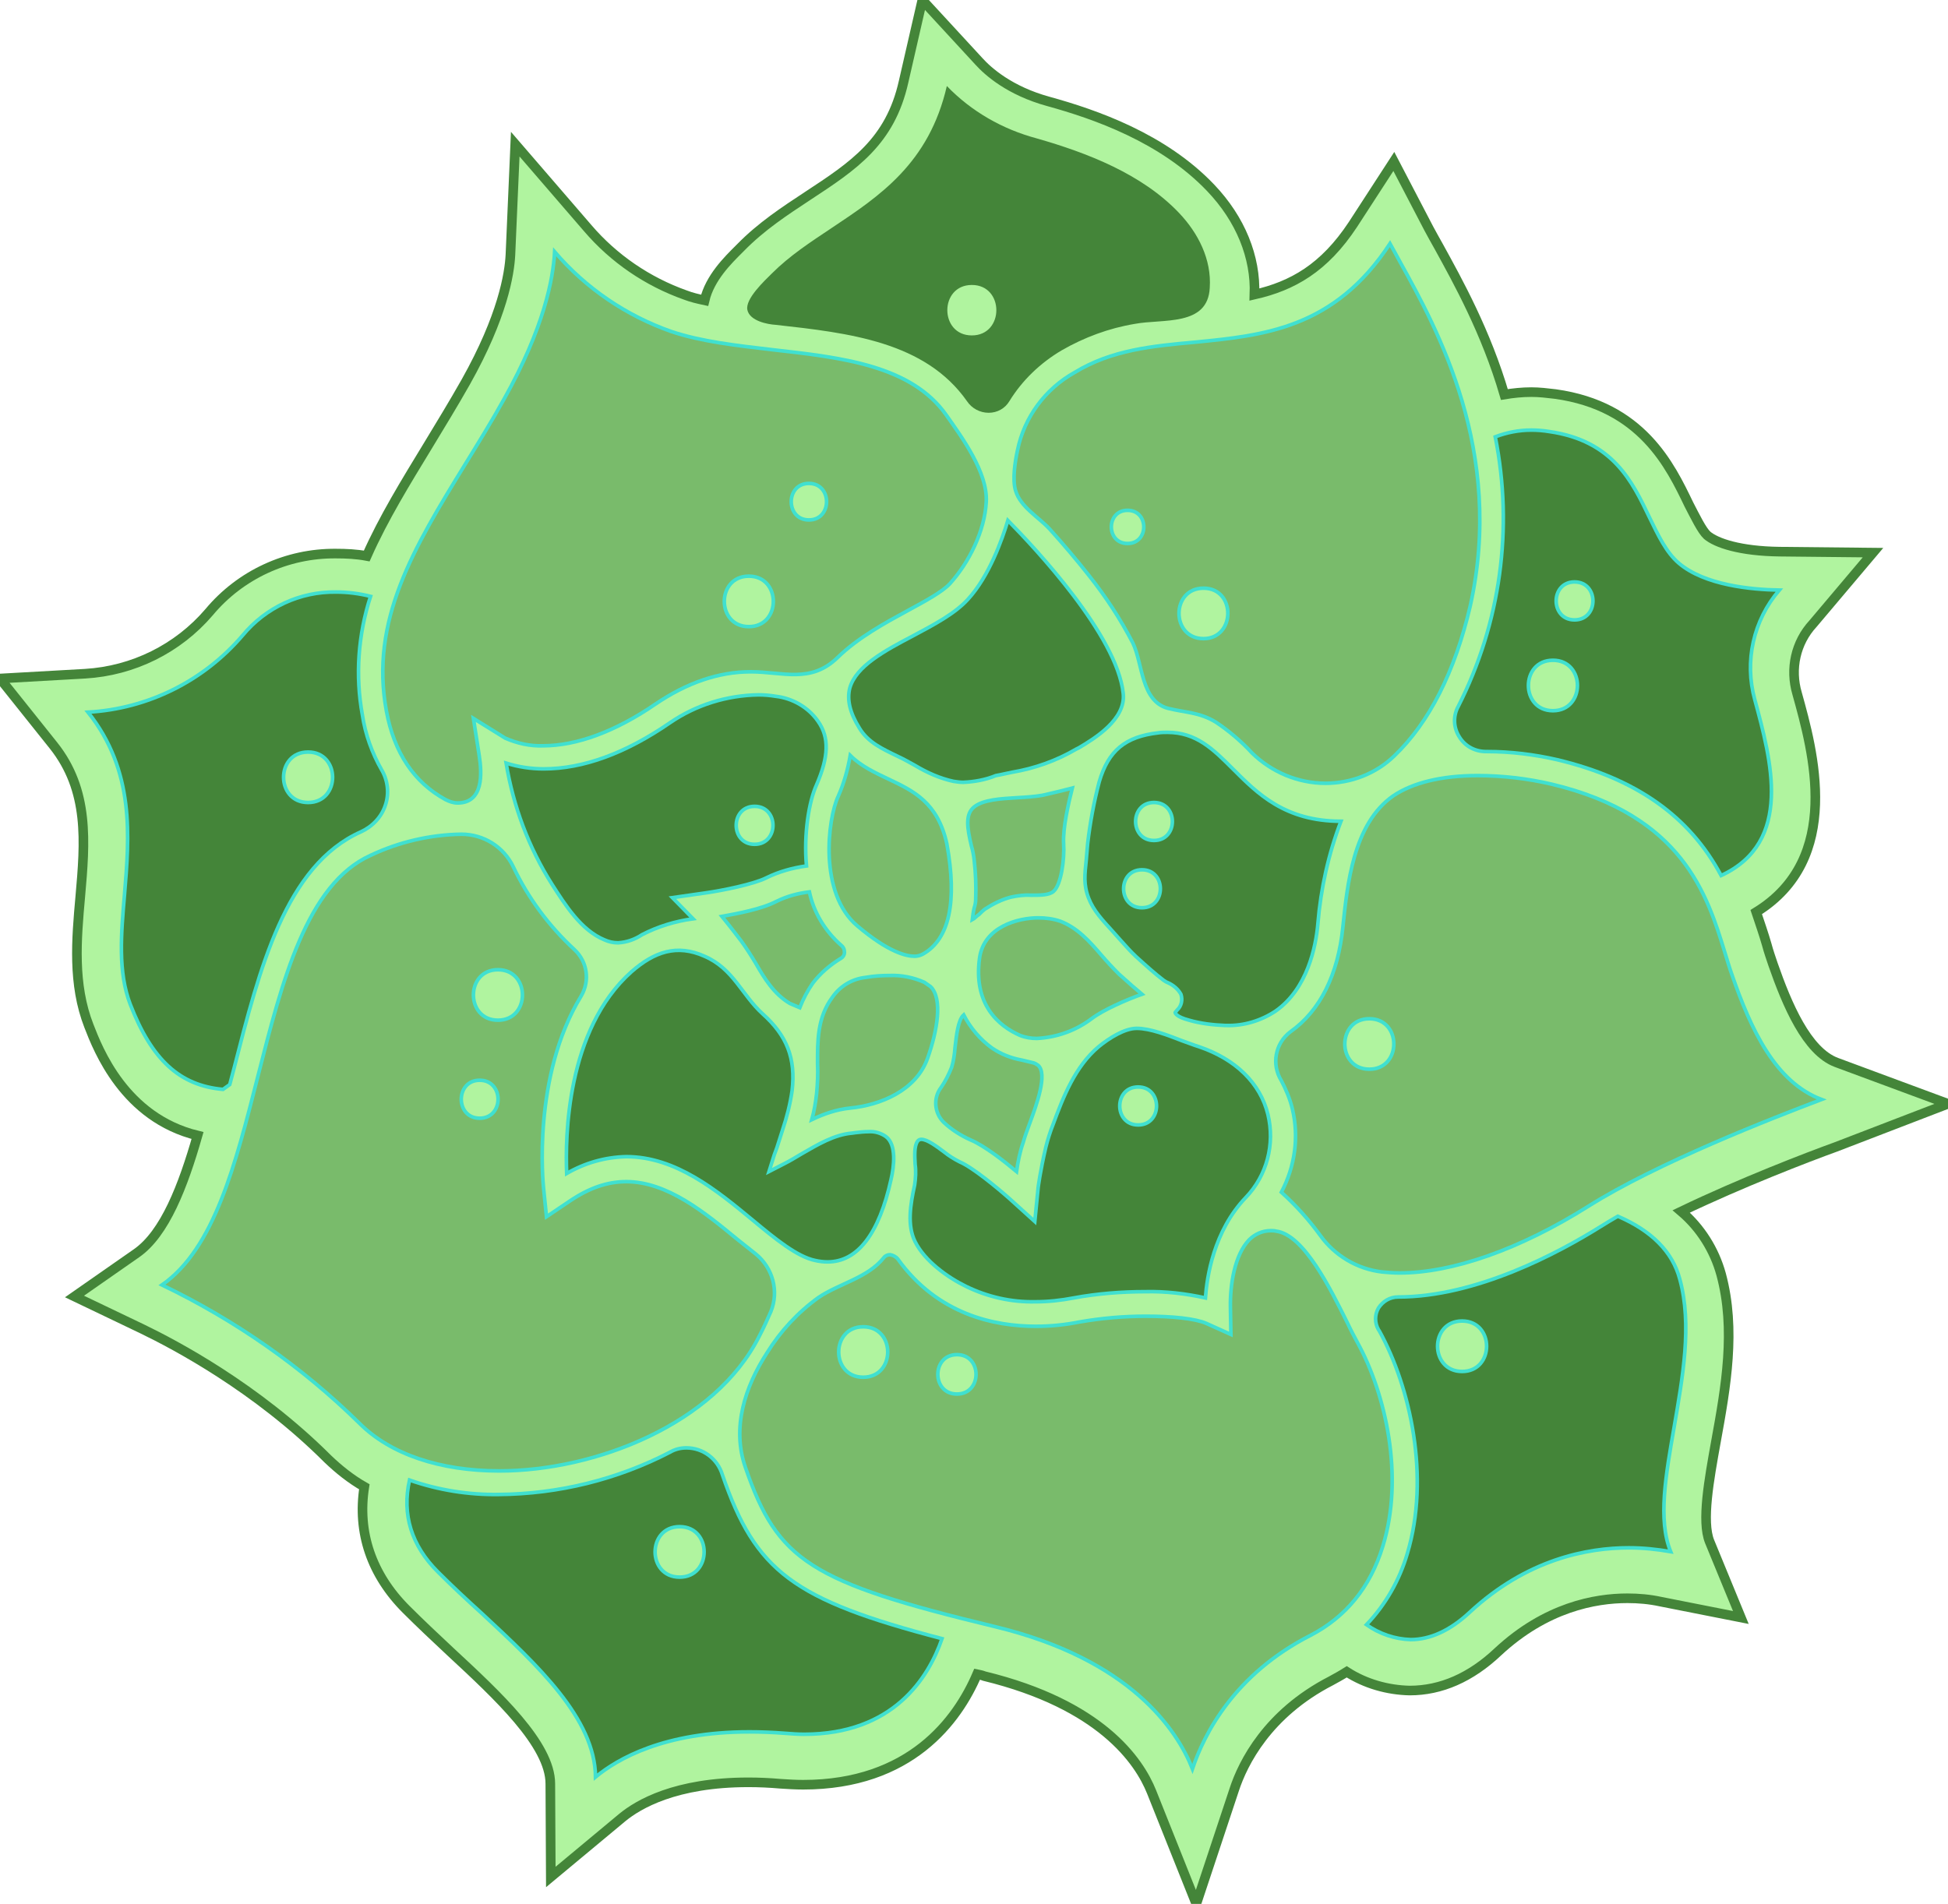 <?xml version="1.0" encoding="utf-8"?>
<!-- Generator: Adobe Illustrator 25.2.1, SVG Export Plug-In . SVG Version: 6.00 Build 0)  -->
<svg version="1.1" id="Layer_1" xmlns="http://www.w3.org/2000/svg" xmlns:xlink="http://www.w3.org/1999/xlink" x="0px" y="0px"
	 viewBox="0 0 405.3 396.2" style="enable-background:new 0 0 405.3 396.2;" xml:space="preserve">
<style type="text/css">
	.st0{fill:#B0F49F;stroke:#448539;stroke-width:2;stroke-miterlimit:10;}
	.st1{fill:#79BB6B;stroke:#40E0D0;stroke-width:0.75;stroke-miterlimit:10;}
	.st2{fill:#448539;stroke:#40E0D0;stroke-width:0.75;stroke-miterlimit:10;}
	.st3{fill:#448539;}
</style>
<g id="Layer_2_1_">
	<g id="Слой_1">
		<path class="st0" d="M405.3,229.7l-23.2-8.6c-6.2-2.3-10.3-12.1-13.2-20.4c-0.4-1.2-0.9-2.6-1.3-4.1c-0.6-2.1-1.4-4.4-2.2-6.8
			c18-11.1,11.9-33.3,8.5-45.5c-1.5-5.1-0.3-10.6,3.3-14.5l12.5-14.8l-19.4-0.2c-8.3-0.1-13.2-1.8-15.1-3.4c-1.1-1-2.5-3.9-3.8-6.4
			c-3.9-8.1-9.8-20.5-27.8-23c-1.7-0.2-3.3-0.4-5-0.4c-1.9,0-3.8,0.2-5.6,0.5c-3.8-13-9.7-23.6-13.6-30.7c-0.8-1.4-1.5-2.7-2.1-3.8
			l-7.3-14l-8.5,13.1c-6,9.1-12.6,12.8-20.5,14.6c0.3-7.8-2.9-15.7-9.1-22.2c-9.9-10.4-24-15.3-33.8-18c-8-2.2-12.5-6.2-14.4-8.3
			L191.9,0L188,17c-2.8,12.5-10.4,17.5-20,23.8c-4.7,3.1-9.6,6.3-13.9,10.7l-0.4,0.4c-2.2,2.2-6,5.9-7.1,10.6
			c-1.4-0.3-2.7-0.6-4-1.1c-7.9-2.8-14.9-7.6-20.3-13.9L107.2,30l-1,23c-0.2,4-1.6,12.8-9.3,26.5c-2.6,4.6-5.3,9-7.9,13.3
			c-4.5,7.4-9.2,15-12.7,22.9c-2.1-0.4-4.3-0.5-6.4-0.5c-10.2-0.1-19.9,4.4-26.4,12.2c-6.5,7.6-15.8,12.2-25.8,12.8l-17.7,1
			l11.1,13.9c7.5,9.4,6.6,20.1,5.6,31.5c-0.8,8.9-1.6,18.2,1.8,26.9c1.9,4.9,7.4,19.1,22.6,22.8c-3,10.5-6.8,20.4-12.7,24.5l-12.9,9
			l14.2,6.8c6.6,3.2,23.6,12.1,38.5,27c2.3,2.2,4.8,4.2,7.6,5.8c-1.5,9.5,1.5,18.3,8.7,25.5c3,3,6.2,6,9.3,8.9
			c9.7,9,20.7,19.2,20.7,27.4l0.1,19.4l14.9-12.4c3.3-2.7,11-7.3,26.2-7.3c2.2,0,4.4,0.1,6.7,0.3c1.6,0.1,3.1,0.2,4.7,0.2
			c22.3,0,32.1-13.4,36.2-23c0.5,0.1,1,0.2,1.5,0.4c24.2,5.9,32.2,17.6,34.8,24.1l9.3,23.3l7.9-23.8c1.8-5.5,6.9-15.8,20.1-22.6
			c1.1-0.6,2.2-1.2,3.3-1.9c3.9,2.5,8.5,3.8,13.1,3.9c6.5,0,12.7-2.7,18.4-8.1c9.9-9.2,20.1-11.1,26.9-11.1c2.3,0,4.6,0.2,6.9,0.7
			l16.7,3.3l-6.5-15.8c-1.7-4.2-0.1-12.9,1.3-20.7c2.1-11.5,4.2-23.4,1.1-34.9c-1.4-5.1-4.3-9.7-8.3-13.1
			c12.5-6,26.3-11.3,32.1-13.4L405.3,229.7z"/>
		<path class="st1" d="M215.7,216.1c-1.2,0-2.3-0.2-3.4-0.6c-4.6-2-9.8-6.5-8.5-16.1c0.9-6.6,8.1-8.4,12.2-8.4
			c1.6,0,3.1,0.2,4.6,0.7c3.6,1.4,6,4.1,8.5,7c1.2,1.4,2.4,2.7,3.7,4c2,1.8,3.6,3.2,4.8,4.2c-3.1,1.1-8,3.2-10.5,5.1
			C223.8,214.5,219.8,215.9,215.7,216.1z"/>
		<path class="st2" d="M172.2,262.6c-0.9,0-1.7-0.1-2.6-0.3c-3.8-0.8-8.3-4.5-13-8.4c-7.5-6.2-16-13.2-26.3-13.2
			c-4.4,0.1-8.6,1.3-12.4,3.5c-0.3-7.4-0.1-29.9,13.5-42c4.7-4.1,9.4-5.8,15.2-3.2c6,2.6,7.7,8,12.1,12c5,4.5,6.9,9.2,6.1,16
			c-0.4,2.8-1.1,5.5-2,8.2l-0.7,2.2c-0.3,1-0.6,1.9-1,2.9l-1.1,3.5l3.3-1.7c1.2-0.6,2.3-1.3,3.5-2c3.3-1.9,6.8-4,10.5-4.3l0.7-0.1
			c0.9-0.1,1.8-0.2,2.7-0.2c1.3-0.1,2.6,0.3,3.6,1c2.3,1.7,1.7,6.3,1.1,8.9C182.9,256.8,178.4,262.6,172.2,262.6z"/>
		<path class="st1" d="M168.9,233c0.5-1.8,0.8-3.6,1-5.4c0.2-2.1,0.3-4.1,0.2-6.2c0-4.7-0.1-9.6,3.1-13.9c1.6-2.3,4.1-3.8,6.9-4.1
			c1.7-0.3,3.3-0.4,5-0.4c2.5-0.1,4.9,0.4,7.2,1.4c0.4,0.3,0.9,0.6,1.3,0.9c2.6,2.5,1.4,9.3-0.6,14.9c-2.4,6.8-9.9,9.8-16.2,10.4
			C174,230.9,171.4,231.8,168.9,233z"/>
		<path class="st1" d="M190.3,199c-1.7,0-5.4-0.8-11.9-6.3c-8.1-6.8-6.2-22.3-4-27c1.2-2.7,2-5.6,2.5-8.5c2.3,2.3,5.2,3.6,7.9,4.9
			c5.3,2.5,10.3,4.9,12.2,13.5c2.2,12.1,0.5,19.8-4.9,22.9C191.6,198.8,190.9,199,190.3,199L190.3,199z"/>
		<path class="st2" d="M200.4,162.8c-0.7,0-1.3-0.1-2-0.2c-2.8-0.6-5.5-1.8-8-3.3c-1.1-0.6-2.3-1.3-3.4-1.8c-3.5-1.7-6.4-3-8.2-6
			c-2-3.2-2.6-5.9-2-8.3c1.3-4.6,7.3-7.8,13.2-10.9c4.3-2.3,8.7-4.6,11.4-7.6c4.4-4.8,7.1-12.4,8.3-16.4c5.7,5.8,22.7,23.9,24,36
			c0.6,5.4-6,9.4-9.2,11.3l-0.6,0.3c-4.1,2.4-8.6,4-13.3,4.8c-1.1,0.2-2.2,0.5-3.4,0.7C205,162.3,202.7,162.7,200.4,162.8z"/>
		<path class="st1" d="M166.4,209.7c-0.7-0.3-1.4-0.6-2.1-0.9c-3.3-2-5.2-5.1-7.1-8.4c-0.9-1.5-1.9-3.1-3-4.6c0,0-2.2-2.9-4-5.1
			c3.3-0.6,8.2-1.5,11.3-3.1c2.2-1.1,4.5-1.7,6.9-2c0.9,4.3,3.3,8.2,6.6,11.1c0.5,0.4,0.7,0.9,0.7,1.5c0,0.5-0.3,1-0.7,1.2
			c-2.3,1.4-4.3,3.1-5.9,5.2C168,206.2,167.1,207.9,166.4,209.7z"/>
		<path class="st1" d="M211.5,243.8c-2.5-2.1-6.7-5.4-9.6-6.6c-2-0.9-3.9-2.1-5.5-3.6c-2-1.9-2.3-5.1-0.6-7.3
			c0.9-1.3,1.6-2.7,2.2-4.2c0.4-1.3,0.6-2.7,0.7-4.1c0.3-2.5,0.6-5.7,1.8-6.8c1.4,2.7,3.4,5.1,5.9,6.9c1.9,1.3,4,2.1,6.2,2.5
			c0.8,0.2,1.6,0.4,2.5,0.6c0.3,0.1,0.6,0.3,0.9,0.5c2,1.8-0.3,8.1-1.7,11.9c-0.6,1.6-1.1,3-1.4,4.1
			C212.2,239.7,211.8,241.7,211.5,243.8z"/>
		<path class="st1" d="M202.3,191.4c0.1-0.8,0.2-1.7,0.4-2.5c0.2-0.6,0.3-1.2,0.3-1.8c0.1-2.7,0-5.3-0.3-8c-0.1-1-0.3-2.1-0.6-3.1
			c-0.9-3.8-1.3-6.6,0.6-8.1s5.6-1.7,8.9-1.9c1.8-0.1,3.5-0.2,5.3-0.5c2.6-0.6,4.7-1.1,6.2-1.5c-0.8,3.2-2,8.4-1.8,11.6
			s-0.5,8.5-2.1,9.9c-0.9,0.8-2.8,0.8-4.7,0.8c-1.4-0.1-2.8,0.1-4.2,0.4c-1.9,0.5-3.7,1.4-5.4,2.5c-0.4,0.3-0.8,0.7-1.2,1.1
			C203.2,190.6,202.7,191.2,202.3,191.4z"/>
		<path class="st1" d="M157.3,261c-1.3-1-2.6-2.1-3.9-3.1c-6.8-5.6-14.6-12-23.1-12c-3.9,0-7.7,1.3-11.7,4l-4.9,3.3l-0.6-5.9
			c-0.1-0.9-2.4-23.3,7.8-40c1.9-3.2,1.3-7.2-1.4-9.7c-5.3-4.9-9.6-10.7-12.7-17.2c-2-4.2-6.2-6.8-10.8-6.8l0,0
			c-6.5,0.1-13,1.6-18.9,4.4c-13.3,6-18.4,26.2-23.4,45.8c-4.7,18.5-9.1,36-20,43.6c15.2,7.3,29.1,17,41.1,28.8
			c6.4,6.4,16.7,9.9,29.1,9.9l0,0c19.9,0,44.9-9.7,54.1-28.1c0.9-1.7,1.7-3.5,2.4-5.1C162.1,268.7,160.8,263.9,157.3,261z
			 M99.8,232.7c-5.1,0-5.1-7.9,0-7.9S104.9,232.7,99.8,232.7z M103.6,212.3c-6.8,0-6.8-10.5,0-10.5S110.4,212.3,103.6,212.3z"/>
		<path class="st1" d="M282.5,279.5c-0.6-1.1-1.4-2.6-2.2-4.3c-3.4-6.8-9-18.3-14.8-19c-0.4-0.1-0.7-0.1-1.1-0.1
			c-1.7,0-3.3,0.7-4.5,1.9c-3,3.1-4,9.3-3.9,14.1l0.1,5.6l-5.1-2.3c-2.3-1-7-1.5-12.6-1.5c-4.6,0-9.2,0.4-13.8,1.2
			c-3,0.6-6,0.9-9.1,0.9c-8.5,0-20.4-2.4-28.7-14c-0.4-0.5-1-0.8-1.6-0.9c-0.5,0-1,0.2-1.3,0.6c-3.3,4.2-9.3,5.4-13.6,8.3
			c-4.3,3.1-7.9,7-10.7,11.5c-4.6,7.1-7.4,15.6-4.5,23.9c6.7,19.4,13.4,23.8,51.9,33.1c28.2,6.8,37.9,21.5,41.1,29.6
			c2.4-7.2,8.7-19.7,24.6-27.8c7.3-3.8,12.4-10,15-18.5C292.2,307.3,288.3,290.1,282.5,279.5z M179.6,286.6c-6.8,0-6.8-10.5,0-10.5
			S186.4,286.6,179.6,286.6z M199.1,290.1c-5.3,0-5.3-8.2,0-8.2S204.4,290.1,199.1,290.1z"/>
		<path class="st1" d="M360.3,202.7c-0.5-1.4-0.9-2.8-1.4-4.4c-3.7-12.1-8.8-28.6-36-35.1c-5.1-1.2-10.3-1.8-15.5-1.8
			c-7.5,0-13.5,1.5-17.5,4.2c-8.4,5.8-9.6,18.7-10.5,27.3c-1,9.9-4.7,17.4-10.9,21.8c-3.2,2.4-4,6.8-1.9,10.2c1,1.9,1.8,3.8,2.3,5.9
			c1.4,5.9,0.5,12-2.3,17.3c3,2.7,5.7,5.7,8.1,9c3,4.2,7.7,7,12.9,7.6c1.2,0.1,2.4,0.2,3.6,0.2l0,0c11,0,25-4.9,39.3-13.9
			s38.2-18.3,48.5-22.2C369.4,225.2,364.3,214.3,360.3,202.7z M284.9,222.5c-6.8,0-6.8-10.5,0-10.5S291.7,222.5,284.9,222.5z"/>
		<path class="st2" d="M79.4,160.2c-2-3.5-3.4-7.4-4-11.4c-1.5-8.2-0.9-16.7,1.7-24.7c-2.4-0.6-4.8-0.9-7.2-0.9
			c-7.5-0.1-14.6,3.2-19.4,9c-8.1,9.5-19.7,15.3-32.2,16c9.8,12.3,8.6,25.9,7.6,38c-0.7,8.2-1.4,16,1.2,22.8
			c4.5,11.6,10.3,16.9,19.3,17.7l1.4-1l0.9-3.4c5.3-20.7,10.7-42.2,26.4-49.2c2.4-1.1,4.3-3.1,5.1-5.6
			C81,165.1,80.7,162.4,79.4,160.2z M64.1,167c-6.8,0-6.8-10.5,0-10.5S70.9,167,64.1,167z"/>
		<path class="st2" d="M150.3,306.9c-1-3.3-4-5.6-7.5-5.6c-1.2,0-2.4,0.3-3.4,0.9c-11,5.7-23.2,8.7-35.6,8.8
			c-6.3,0.1-12.6-0.9-18.6-3c-1.6,7.2,0.4,13.6,5.9,19.1c2.9,2.9,6,5.8,9.1,8.6c11.6,10.8,23.6,21.9,23.7,34.1
			c4.6-3.8,14.3-9.4,32-9.4c2.4,0,4.9,0.1,7.5,0.3c1.3,0.1,2.6,0.2,3.9,0.2c18.6,0,25.9-11.8,28.7-19.9
			C165,332.9,157.2,327,150.3,306.9z M141.4,328.2c-6.8,0-6.8-10.5,0-10.5S148.2,328.2,141.4,328.2L141.4,328.2z"/>
		<path class="st2" d="M349.5,266.2c-1.5-5.7-5.9-10.1-12.9-13.1c-1.2,0.7-2.4,1.4-3.5,2.1c-8.8,5.5-25.9,14.7-42.2,14.7
			c-1.7,0-3.2,0.9-4.1,2.3c-0.8,1.4-0.8,3.1,0,4.5l0.2,0.3c6.4,11.6,10.6,30.4,5.8,46.3c-1.6,5.5-4.5,10.6-8.5,14.8
			c2.7,1.9,5.9,3,9.2,3.1c4.1,0,8.2-1.9,12.2-5.6c12-11.2,24.7-13.5,33.2-13.5c2.9,0,5.8,0.3,8.7,0.8c-2.7-6.6-1-16,0.7-25.8
			C350.1,286.6,352.1,275.7,349.5,266.2z M304.2,285.4c-6.8,0-6.8-10.5,0-10.5S311,285.4,304.2,285.4L304.2,285.4z"/>
		<path class="st2" d="M370.2,122.8c-5.8-0.1-15.5-1-20.9-5.6c-2.6-2.2-4.3-5.8-6.1-9.5c-3.6-7.5-7.6-16-20.9-17.9
			c-1.2-0.2-2.5-0.3-3.7-0.3c-2.6,0-5.1,0.5-7.5,1.4c3.8,19,1.1,38.8-7.7,56.1c-1.1,2-1,4.4,0.2,6.3c1.2,2,3.3,3.1,5.6,3.1h0.2
			c4.9,0,9.8,0.6,14.6,1.7c16.3,3.9,27.5,11.7,34.1,24.1c15.1-7,10.4-24,7-36.6C362.9,137.6,364.8,129.1,370.2,122.8z M323.1,147.9
			c-6.8,0-6.8-10.5,0-10.5S329.9,147.9,323.1,147.9L323.1,147.9z M327.6,129c-5.1,0-5.1-7.9,0-7.9S332.7,129,327.6,129L327.6,129z"
			/>
		<path class="st2" d="M170.2,150.1c-2-2.9-5.3-4.8-8.8-5.2c-1.2-0.2-2.4-0.3-3.6-0.3c-6.6,0.1-13,2.1-18.4,5.8
			c-9.3,6.4-18.1,9.6-26.3,9.6c-2.6,0-5.3-0.4-7.8-1.2c1.5,9,4.7,17.6,9.6,25.3c2.7,4.2,6,9.5,10.9,11.5c0.9,0.4,1.8,0.6,2.8,0.6
			c1.8-0.1,3.5-0.7,5-1.7c3.3-1.7,6.9-2.8,10.6-3.3l-4.3-4.4l7-1c3.5-0.5,9.9-1.8,12.5-3.1s5.5-2.1,8.4-2.5
			c-0.6-6.6,0.5-13.4,2.1-16.9C172.4,157.5,172.6,153.5,170.2,150.1z M157,175.7c-5.1,0-5.1-7.9,0-7.9S162.1,175.7,157,175.7z"/>
		<path class="st2" d="M263.8,231.9c-1.6-6.5-6.7-11.5-14.4-14.1c-1-0.3-2.2-0.8-3.4-1.2c-3.1-1.2-6.7-2.6-9.5-2.6
			c-2.5,0-5.7,2-7.9,3.8c-4.9,4.1-7.4,10.5-9.5,16.2c-0.6,1.5-1.1,3.1-1.5,4.7c-1.2,5.1-1.6,8.4-1.6,8.4l-0.7,7.1l-5.3-4.8
			c-2.6-2.3-7.7-6.5-10.3-7.6c-1.2-0.6-2.3-1.3-3.3-2.1c-1.6-1.2-3.5-2.6-4.7-2.6c-0.3,0-0.6,0.1-0.8,0.4c-0.7,1-0.6,2.9-0.5,4.8
			c0.2,1.4,0.1,2.9-0.1,4.3c-0.9,4.1-1.6,8.4,0.1,11.8c2,4,6.7,7.4,10.6,9.3c4.5,2.2,9.4,3.3,14.4,3.2c2.7,0,5.4-0.3,8-0.8
			c4.9-0.9,9.9-1.3,14.9-1.3c4.2-0.1,8.4,0.4,12.5,1.3c0.3-4.3,1.7-13.9,8.4-20.9C263.6,244.6,265.3,238.1,263.8,231.9z
			 M236.8,234.1c-5.1,0-5.1-7.9,0-7.9S241.9,234.1,236.8,234.1L236.8,234.1z"/>
		<path class="st2" d="M256.5,160c-4.1-4.1-7.6-7.6-13.6-7.6c-0.6,0-1.3,0-1.9,0.1c-6.9,0.8-10.4,3.7-12.3,10.2
			c-1.1,4.2-1.9,8.5-2.4,12.8c-0.1,1.2-0.2,2.4-0.3,3.5c-0.3,2.9-0.6,5.1,0.5,7.9c1,2.6,2.9,4.6,4.9,6.8c0.5,0.6,1.1,1.2,1.6,1.8
			c1.1,1.2,2.2,2.5,3.4,3.6c2.2,2,4,3.6,5.7,4.9c0.3,0.2,0.6,0.4,0.9,0.5c1.1,0.5,2.1,1.3,2.7,2.4c0.4,1.2,0.1,2.5-0.8,3.3
			c-0.1,0.2-0.3,0.3-0.4,0.5c0,0.1,0.2,0.9,2.9,1.6c2.4,0.7,5,1,7.5,1.1h0.3c3.6,0.1,7.2-1,10.2-3c6.6-4.6,8.4-13.4,8.8-18.2
			c0.6-7.3,2.2-14.5,4.8-21.3C267.3,170.9,261.6,165.1,256.5,160z M237.6,188.9c-5.1,0-5.1-7.9,0-7.9S242.7,188.9,237.6,188.9z
			 M240.1,174.9c-5.1,0-5.1-7.9,0-7.9S245.2,174.9,240.1,174.9z"/>
		<path class="st3" d="M245.3,44.3c-7.7-8.1-19.1-12.5-29.6-15.5c-7.1-1.9-13.6-5.6-18.7-10.9c-3.7,16.1-14,22.9-23.9,29.5
			c-4.5,3-8.8,5.8-12.5,9.5c-1.5,1.5-5.6,5.3-5.1,7.6c0.5,2.3,4.2,3,5.9,3.1c15.3,1.7,31.1,3.5,39.8,15.9c1,1.5,2.7,2.4,4.5,2.4
			s3.4-0.9,4.3-2.4c2.7-4.4,6.5-8,10.9-10.6c4.7-2.7,9.8-4.6,15.2-5.5c5.8-1.1,15.2,0.6,15.6-7.5C252.1,54,249.3,48.5,245.3,44.3z
			 M202.2,69.8c-6.8,0-6.8-10.5,0-10.5S209,69.8,202.2,69.8z"/>
		<path class="st1" d="M196.9,86.4c-7.3-10.4-21.9-12-36-13.6c-7.7-0.9-14.9-1.7-21.2-3.8c-9.4-3.3-17.8-9-24.3-16.6
			c-0.3,5.6-2.2,15.8-10.5,30.6c-2.6,4.7-5.4,9.2-8.1,13.6C86.1,114,76.9,129.1,80.4,148c1.6,8.6,5.7,14.8,12.3,18.4
			c0.8,0.4,1.6,0.7,2.5,0.7c5.4,0,5.1-6.1,4.5-9.9l-1.2-7.7l6.6,4.1c2.5,1.1,5.2,1.7,7.9,1.6c7,0,15.1-3,23.4-8.7
			c6.5-4.4,13.1-6.7,19.8-6.7s12.5,2.5,18.1-3c4.2-4.1,9.9-7.2,14.5-9.7c3.7-2,7.2-3.9,8.8-5.6c4-4.4,7.3-11,7.6-17.1
			S200.2,91.1,196.9,86.4z M155.8,130.4c-6.8,0-6.8-10.5,0-10.5S162.6,130.4,155.8,130.4L155.8,130.4z M168.3,108.2
			c-4.9,0-4.9-7.6,0-7.6S173.2,108.2,168.3,108.2L168.3,108.2z"/>
		<path class="st1" d="M291.4,54.7c-0.8-1.5-1.6-2.9-2.2-4c-11.6,17.7-26.3,19.1-40.5,20.5c-8.9,0.8-17.4,1.6-25.1,6.3
			c-6.1,3.4-10.5,9.3-11.9,16.2c-0.5,2.3-1.1,6.1-0.4,8.4c1,3.4,4.8,5.5,7.1,8c2.8,3.1,5.6,6.4,8.2,9.7c3.5,4.4,6.5,9,9.1,14
			c2.1,4.4,1.7,12.1,7.3,13.6c3.6,0.9,6.6,0.8,10,2.9c2.7,1.8,5.3,4,7.5,6.4c4.1,4,9.6,6.3,15.3,6.3c5.3,0,10.5-2,14.3-5.7
			c7.3-7,12.6-17.5,15.8-31.2C313.1,93.9,299,68.4,291.4,54.7z M234.6,113.1c-4.5,0-4.5-6.9,0-6.9S239.1,113.1,234.6,113.1
			L234.6,113.1z M250.4,132.9c-6.8,0-6.8-10.5,0-10.5C257.2,122.4,257.1,132.9,250.4,132.9L250.4,132.9z"/>
	</g>
</g>
</svg>
